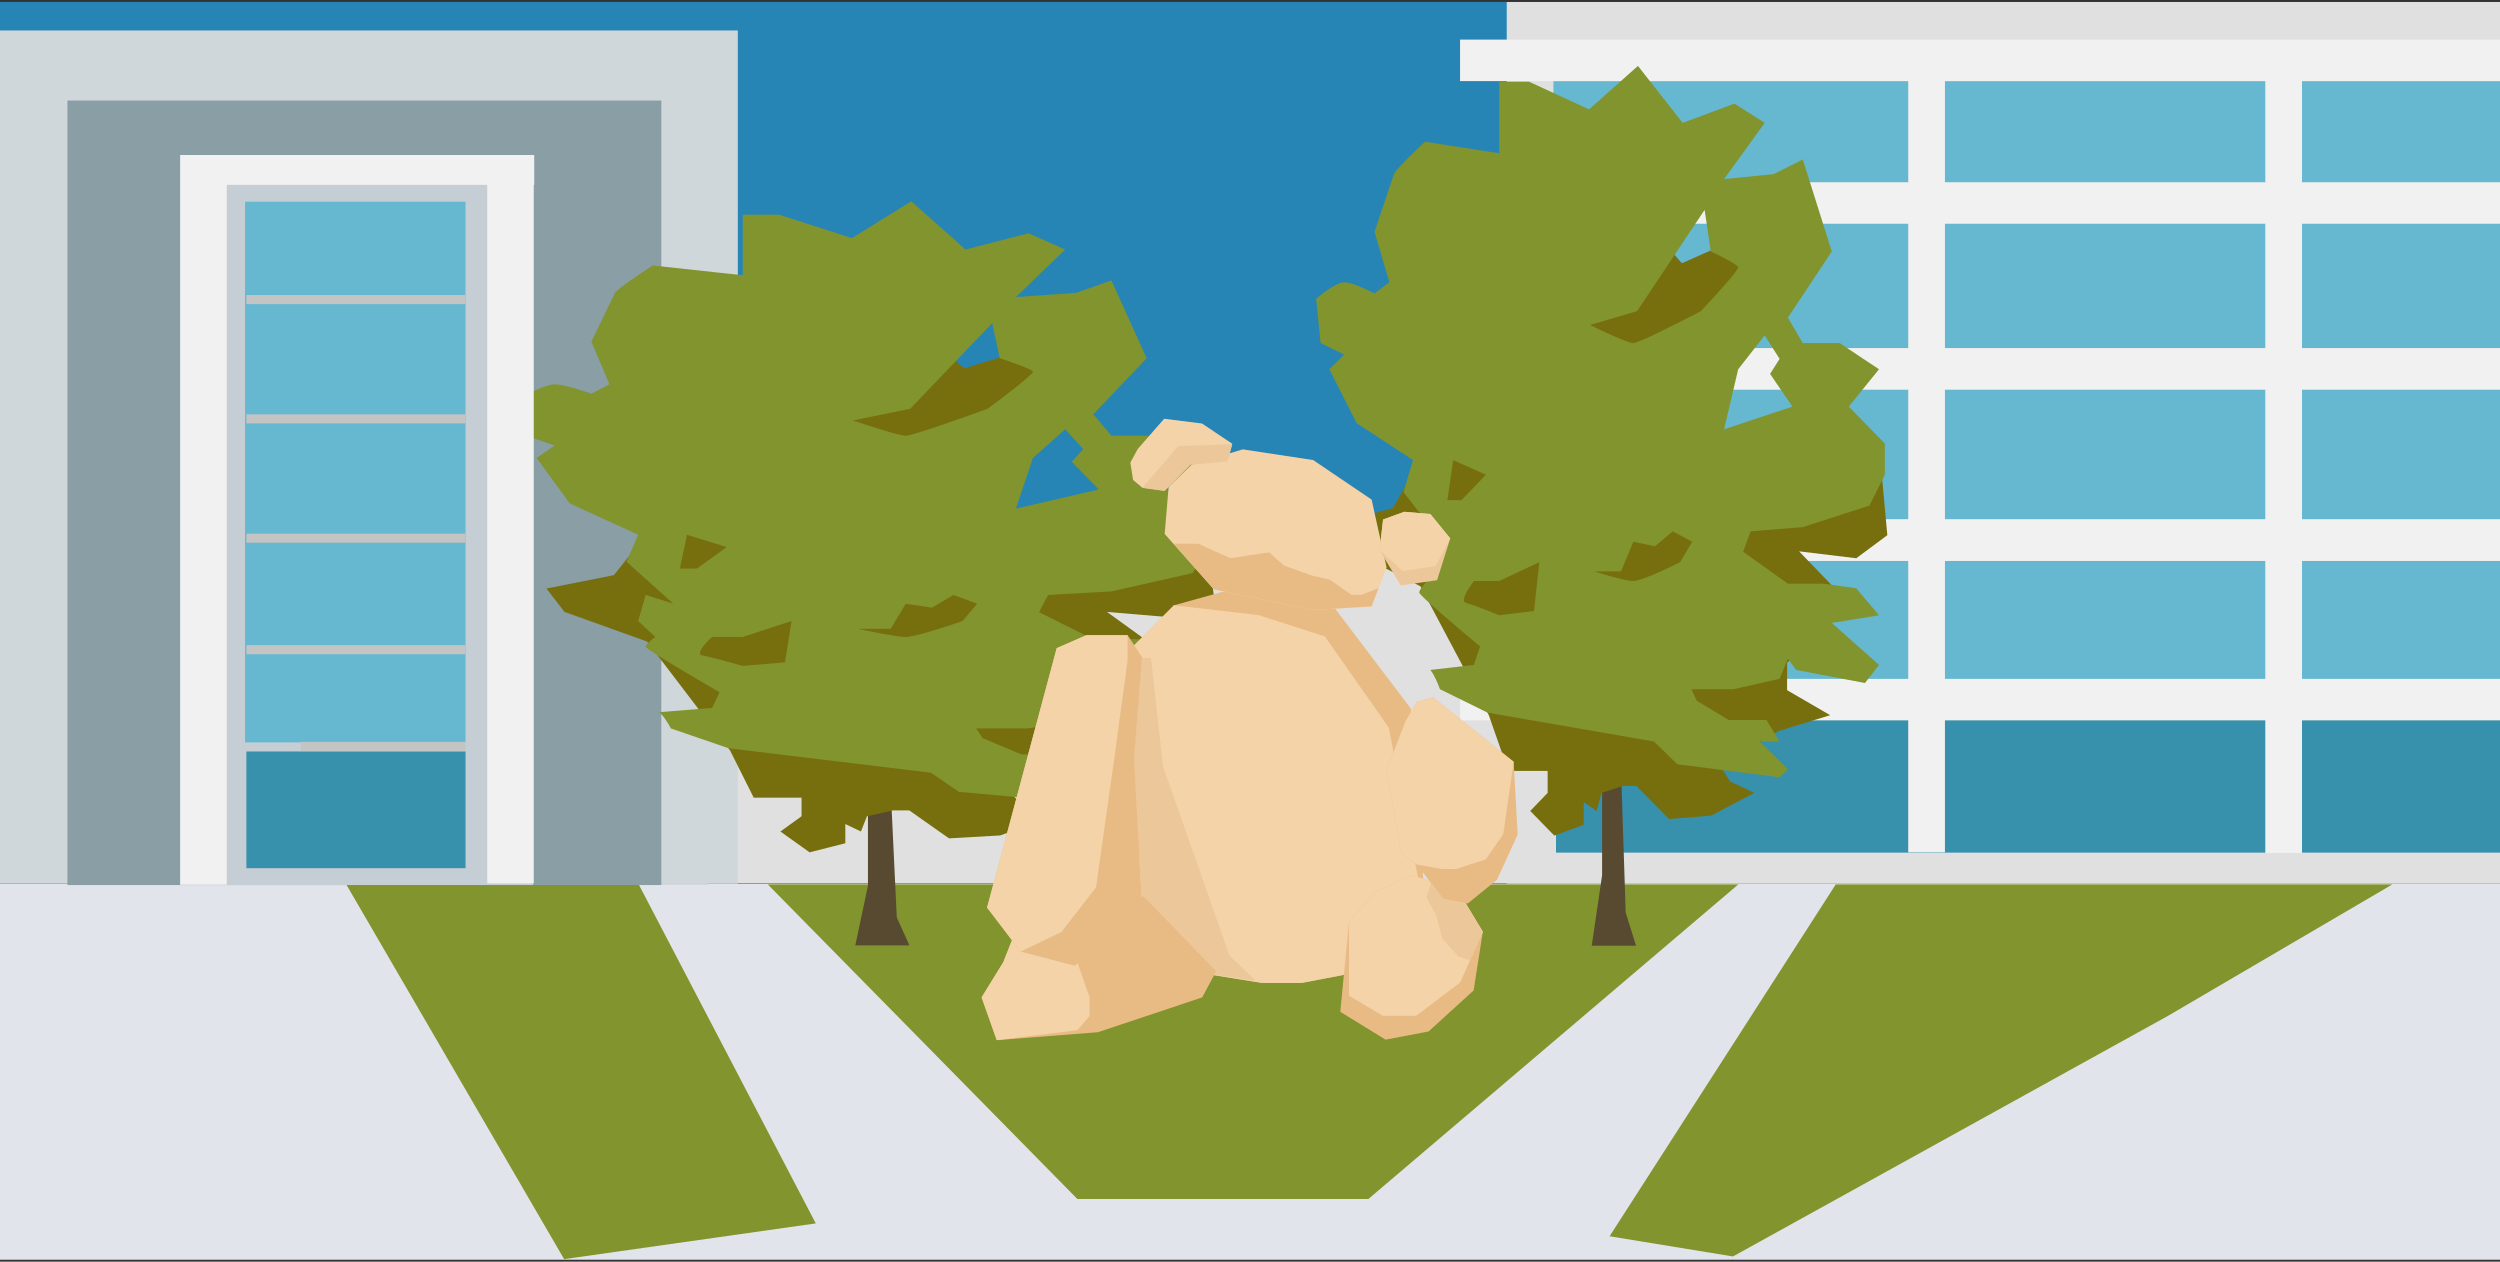 <svg width="1928" height="973" viewBox="0 0 1928 973" fill="none" xmlns="http://www.w3.org/2000/svg">
<rect x="0" y="0" width="1928" height="973" fill="#333333" stroke="none"/>
<g id="Bear graphic frame" clip-path="url(#clip0_477_233)">
<g id="Bear Graphic Full">
<rect id="sidewalk" x="-7" y="681.496" width="1942" height="290" fill="#E1E4EA"/>
<g id="grass">
<path d="M1415.74 682.043L1241.31 953.407L1336.44 968.977L1671.96 783.426L1845 682.043H1671.96H1415.74Z" fill="#82942E"/>
<path d="M435.053 971.043L267 682.043H492.571L629.115 943.483L435.053 971.043Z" fill="#82942E"/>
<path d="M830.876 924.68L592.103 682.043H1340.6L1055.25 924.68L830.876 924.68Z" fill="#82942E"/>
</g>
<rect id="sky" x="-7" y="1.504" width="1942" height="680" fill="#2685B5"/>
<path id="Union" fill-rule="evenodd" clip-rule="evenodd" d="M1935 1.543H1162V418.143H358.915V681.248H1162V681.543H1935V1.543Z" fill="#E0E0E0"/>
<rect id="Rectangle 78" x="366.551" y="234.604" width="179.32" height="447.62" fill="#CAD0D6"/>
<rect id="Rectangle 86" x="-7" y="23.496" width="576" height="658" fill="#CFD7DA"/>
<rect id="Rectangle 41" x="52" y="77.543" width="458" height="605" fill="#899EA5"/>
<rect id="Rectangle 41_2" x="139" y="119.543" width="272" height="563" fill="#C5CDD5"/>
<g id="tree-left">
<path d="M701.342 729.085H659.607L669.358 683.112V600.461H686.52L691.591 707.48L701.342 729.085Z" fill="#584A30"/>
<path d="M651.917 650.304V635.501L663.947 641.272L668.604 629.48L688.784 624.964H701.203L731.861 646.541L771.445 644.283L811.806 629.48L788.909 621.953L779.983 611.917L834.703 589.085L882.824 578.798L842.464 562.49V544.676L899.512 505.035L853.718 471.916L907.274 476.433L936.38 461.379L928.618 402.669L907.274 384.604L795.118 402.669L763.296 380.088L859.928 291.521L815.298 261.916L743.892 283.995L694.993 244.855L649.2 287.256L544.418 281.235L491.639 359.515L511.819 395.393L473.399 443.565L421.397 453.852L435.368 471.916L499.013 494.748L563.046 578.798L581.286 615.179H618.154V629.48L601.854 641.272L624.363 657.329L651.917 650.304Z" fill="#776F0D"/>
<path fill-rule="evenodd" clip-rule="evenodd" d="M508.437 549.207C512.161 552.42 515.936 558.915 517.358 561.76L561.964 577.075L717.891 595.905L739.612 610.718L835.418 619.255L843.176 613.982L816.8 595.905H835.418L823.006 581.846H787.709L757.843 569.292L752.8 561.76H792.364L835.418 554.981L843.176 541.926L850.933 549.207L915.321 557.743L928.509 545.943L884.291 518.577L928.509 513.555L907.175 495.98L876.533 492.968H843.176L801.285 472.129L808.267 458.822L857.139 456.061L919.587 442.001L933.939 421.916V401.579L900.194 377.477L928.509 353.123L891.66 336.05H857.139L843.176 319.48L884.291 276.296L857.139 216.291L829.988 225.832L783.442 229.096L821.454 192.44L793.139 179.886L744.655 192.44L702.764 155.282L656.994 183.652L600.752 165.576H572.825V212.274L503.395 204.742C494.215 210.684 475.545 223.221 474.304 225.832C473.063 228.443 461.633 252.026 456.074 263.492L470.037 296.382L456.074 303.663C449.48 301.236 434.585 296.382 427.759 296.382C420.932 296.382 407.331 303.579 401.383 307.178L405.65 336.05L427.759 343.582L413.795 353.123L439.395 388.272L492.146 412.375L483.225 433.214L519.298 465.601L497.965 458.822L492.146 478.908L505.334 491.21C502.878 492.968 497.965 496.935 497.965 498.742C497.965 500.55 535.977 522.928 554.983 533.892L549.164 545.943L508.437 549.207ZM541.795 505.521C535.899 504.517 544.251 495.562 549.164 491.21H572.825L610.449 478.908L605.407 510.793L572.825 513.555C564.938 511.296 547.69 506.525 541.795 505.521ZM560.413 421.916L537.528 438.486H524.34L529.771 412.375L560.413 421.916ZM701.988 315.212L657.77 324.25C669.277 328.184 693.532 336.05 698.497 336.05C703.462 336.05 742.715 322.158 761.721 315.212C773.616 306.424 797.251 288.398 796.63 286.59C796.01 284.782 779.305 278.974 771.03 276.296L765.212 249.181L701.988 315.212ZM796.63 353.123L783.442 392.29L847.442 377.477L826.497 356.136L835.418 346.344L821.454 331.029L796.63 353.123ZM753.576 465.601L735.346 458.822L718.667 468.614L698.497 465.601L686.861 484.933H661.649C670.958 487.026 691.36 491.21 698.497 491.21C705.634 491.21 730.691 483.009 742.327 478.908L753.576 465.601Z" fill="#82942E"/>
</g>
<rect id="Rectangle 59" width="737" height="89" transform="matrix(1 0 0 -1 1198 151.543)" fill="#66B7D0"/>
<rect id="Rectangle 60" width="735" height="97" transform="matrix(1 0 0 -1 1200 268.543)" fill="#66B7D0"/>
<rect id="Rectangle 61" width="735" height="105" transform="matrix(1 0 0 -1 1200 400.543)" fill="#66B7D0"/>
<rect id="Rectangle 62" width="735" height="98" transform="matrix(1 0 0 -1 1200 530.543)" fill="#66B7D0"/>
<rect id="Rectangle 68" width="735" height="107" transform="matrix(1 0 0 -1 1200 657.543)" fill="#3790AC"/>
<rect id="Rectangle 67" width="170" height="417" transform="matrix(1 0 0 -1 189 572.543)" fill="#66B7D0"/>
<path id="Union_2" fill-rule="evenodd" clip-rule="evenodd" d="M174.878 142.543H375.756V681.248H411.634V142.543H412V119.543H139V124.543V142.543V682.238H174.878V142.543Z" fill="#F1F1F1"/>
<path id="Union_3" fill-rule="evenodd" clip-rule="evenodd" d="M1775.31 62.543H1935V30.543H1126V62.543H1471.62V140.543H1126V172.543H1471.62V268.543H1128V300.543H1471.62V400.543H1128V432.543H1471.62V523.543H1126V555.543H1471.62V657.331H1499.93V555.543H1747V657.821H1775.31V555.543H1935V523.543H1775.31V432.543H1935V400.543H1775.31V300.543H1935V268.543H1775.31V172.543H1935V140.543H1775.31V62.543ZM1747 62.543H1499.93V140.543H1747V62.543ZM1747 172.543H1499.93V268.543H1747V172.543ZM1747 300.543L1499.93 300.543V400.543H1747V300.543ZM1747 432.543H1499.93V523.543H1747V432.543Z" fill="#F1F1F1"/>
<rect id="Rectangle 70" width="169" height="90" transform="matrix(1 0 0 -1 190 669.543)" fill="#3790AC"/>
<g id="tree-right">
<path d="M1261.72 729.329H1227.55L1235.54 674.982V577.275H1249.59L1253.74 703.789L1261.72 729.329Z" fill="#584A30"/>
<path d="M1221.34 636.088V618.587L1231.24 625.41L1235.07 611.469L1251.69 606.129H1261.91L1287.15 631.639L1319.73 628.969L1352.96 611.469L1334.11 602.57L1326.76 590.705L1371.81 563.712L1411.42 551.551L1378.2 532.27V511.21L1425.16 464.344L1387.46 425.19L1431.55 430.529L1455.51 412.731L1449.12 343.322L1431.55 321.965L1339.22 343.322L1313.03 316.626L1392.57 211.918L1355.84 176.917L1297.05 203.019L1256.8 156.746L1219.1 206.875L1132.84 199.756L1089.39 292.303L1106 334.72L1074.38 391.671L1031.57 403.833L1043.07 425.19L1095.46 452.182L1148.18 551.551L1163.19 594.561H1193.54V611.469L1180.12 625.41L1198.65 644.394L1221.34 636.088Z" fill="#776F0D"/>
<path fill-rule="evenodd" clip-rule="evenodd" d="M1103.13 516.651C1106.2 520.451 1109.31 528.131 1110.48 531.496L1147.22 549.607L1275.63 571.874L1293.52 589.391L1372.42 599.485L1378.81 593.25L1357.09 571.874H1372.42L1362.2 555.248H1333.13L1308.53 540.403L1304.38 531.496H1336.96L1372.42 523.48L1378.81 508.041L1385.2 516.651L1438.23 526.746L1449.09 512.791L1412.67 480.43L1449.09 474.492L1431.52 453.709L1406.28 450.146H1378.81L1344.31 425.504L1350.06 409.768L1390.31 406.503L1441.74 389.876L1453.56 366.125V342.076L1425.77 313.574L1449.09 284.775L1418.74 264.586H1390.31L1378.81 244.991L1412.67 193.925L1390.31 122.967L1367.95 134.249L1329.62 138.108L1360.92 94.761L1337.6 79.917L1297.67 94.761L1263.17 50.821L1225.48 84.37L1179.16 62.993H1156.16V118.216L1098.98 109.309C1091.42 116.336 1076.05 131.161 1075.02 134.249C1074 137.336 1064.59 165.225 1060.01 178.783L1071.51 217.677L1060.01 226.287C1054.58 223.417 1042.31 217.677 1036.69 217.677C1031.07 217.677 1019.87 226.188 1014.97 230.443L1018.48 264.586L1036.69 273.493L1025.19 284.775L1046.27 326.341L1089.72 354.843L1082.37 379.485L1112.08 417.785L1094.51 409.768L1089.72 433.52L1100.58 448.068C1098.56 450.146 1094.51 454.837 1094.51 456.975C1094.51 459.113 1125.81 485.576 1141.47 498.54L1136.68 512.791L1103.13 516.651ZM1130.61 464.991C1125.75 463.804 1132.63 453.214 1136.68 448.068H1156.16L1187.15 433.52L1182.99 471.226L1156.16 474.492C1149.67 471.82 1135.46 466.179 1130.61 464.991ZM1145.94 366.125L1127.09 385.72H1116.23L1120.7 354.843L1145.94 366.125ZM1262.53 239.944L1226.12 250.632C1235.6 255.283 1255.57 264.586 1259.66 264.586C1263.75 264.586 1296.08 248.158 1311.73 239.944C1321.52 229.552 1340.99 208.235 1340.48 206.098C1339.97 203.96 1326.21 197.092 1319.39 193.925L1314.6 161.86L1262.53 239.944ZM1340.48 284.775L1329.62 331.091L1382.32 313.574L1365.07 288.338L1372.42 276.759L1360.92 258.648L1340.48 284.775ZM1305.02 417.785L1290.01 409.768L1276.27 421.347L1259.66 417.785L1250.08 440.646H1229.31C1236.98 443.12 1253.78 448.068 1259.66 448.068C1265.54 448.068 1286.17 438.369 1295.76 433.52L1305.02 417.785Z" fill="#82942E"/>
</g>
<g id="bear">
<path d="M905.291 466.836L867.499 504.82V688.026L930.422 751.141L973.394 758.047H1003.7L1039.77 751.141L1100.01 709.896L1087.92 546.257L1027.68 466.836L960.541 451.489L905.291 466.836Z" fill="#E8BB84"/>
<path d="M905.291 466.835L867.499 504.82V688.026L930.422 751.141L973.394 758.047H1003.7L1039.77 751.141L1100.01 709.895L1071.04 561.22L1021.74 490.815L970.324 474.317L905.291 466.835Z" fill="#F4D3A8"/>
<path d="M1060.68 687.643L1040.35 711.047L1033.63 780.301L1068.55 801.787L1101.73 795.456L1136.46 763.803L1143.56 718.529L1123.22 684.957L1088.88 675.173L1060.68 687.643Z" fill="#E8BB84"/>
<path d="M887.648 507.355H880.502L874.288 584.564L880.347 691.288L936.893 751.719L968.429 756.379L948.234 736.961L896.969 591.244L887.648 507.355Z" fill="#ECC799"/>
<path d="M1060.68 687.643L1040.35 711.047V767.831L1066.44 783.37H1092.14L1126.1 757.664L1143.55 718.529L1123.22 684.957L1088.88 675.173L1060.68 687.643Z" fill="#F4D3A8"/>
<path d="M937.904 749.03L927.161 769.173L846.781 796.031L768.702 802.17L757 769.173L773.69 742.124L786.735 709.128L809.564 687.834L882.079 691.479L937.904 749.03Z" fill="#E8BB84"/>
<path d="M840.258 769.173V783.561L830.858 794.496L768.702 802.17L757 769.173L773.69 742.124L786.735 709.128L809.564 687.834L830.858 742.124L840.258 769.173Z" fill="#F4D3A8"/>
<path d="M837.764 489.856L814.936 499.832L761.221 699.92L787.119 733.875L828.94 744.81L880.736 699.92L874.597 584.433L880.736 506.738L869.61 489.856H837.764Z" fill="#E8BB84"/>
<path d="M837.764 489.856L814.936 499.832L761.221 699.92L787.119 733.875L818.58 718.72L845.246 684.381L859.442 584.049L869.61 509.232V489.856H837.764Z" fill="#F4D3A8"/>
<path d="M1092.72 541.269L1084.08 555.849L1069.31 594.025L1080.63 658.099L1092.72 666.732L1113.05 693.397L1131.85 696.85L1154.49 678.434L1170.41 643.711L1167.34 587.502L1105.19 537.816L1092.72 541.269Z" fill="#E8BB84"/>
<path d="M1092.72 541.269L1084.08 555.849L1069.31 594.025L1080.63 658.099L1092.72 666.732L1112.09 670.185H1122.84L1145.86 662.703L1159.29 643.327L1167.34 587.502L1105.19 537.816L1092.72 541.269Z" fill="#F4D3A8"/>
<path d="M898.194 411.778L901.263 375.521L919.104 358.255L958.431 346.553L1012.72 354.802L1057.8 385.304L1069.31 437.485L1057.8 467.987L1012.72 470.289L936.178 454.558L898.194 411.778Z" fill="#F4D3A8"/>
<path d="M897.81 378.398L880.928 376.096L873.83 370.149L871.719 356.72L877.475 346.169L897.81 322.957L926.969 326.601L950.182 342.14L946.728 355.569L917.569 357.679L897.81 378.398Z" fill="#F4D3A8"/>
<path d="M898.194 378.59L880.928 376.288L908.553 344.059L950.374 342.524L946.729 355.761L918.145 358.447L898.194 378.59Z" fill="#ECC799"/>
<path d="M1082.93 394.704L1066.63 400.651L1063.94 424.248L1080.25 451.489L1108.26 447.46L1118.42 415.231L1103.08 396.431L1082.93 394.704Z" fill="#ECC799"/>
<path d="M1082.93 394.704L1066.63 400.651L1063.94 424.248L1081.78 440.362L1107.11 436.525L1118.42 415.231L1103.08 396.431L1082.93 394.704Z" fill="#F4D3A8"/>
<path d="M923.844 419.273H905.047L936.272 454.537L1012.7 470.382L1057.75 467.586L1063.04 453.605L1049.99 458.731H1042.22L1025.6 447.08L1011.62 443.818L990.023 436.05L978.838 425.953L948.855 430.458L923.844 419.273Z" fill="#E8BB84"/>
<path d="M1100.17 692.22L1103.58 681.035L1113.21 693.308L1130.3 696.57L1143.35 718.94L1133.88 740.689L1124.55 737.427L1112.13 723.756L1107.78 706.357L1100.17 692.22Z" fill="#ECC799"/>
</g>
<rect id="Rectangle 59_2" x="190" y="497.543" width="169" height="7" fill="#C4C4C4"/>
<rect id="Rectangle 79" x="232" y="572.15" width="126.915" height="7.078" fill="#C4C4C4"/>
<rect id="Rectangle 73" x="190" y="411.543" width="169" height="7" fill="#C4C4C4"/>
<rect id="Rectangle 74" x="190" y="319.543" width="169" height="7" fill="#C4C4C4"/>
<rect id="Rectangle 75" x="190" y="227.543" width="169" height="7" fill="#C4C4C4"/>
</g>
</g>
<defs>
<clipPath id="clip0_477_233">
<rect width="1928" height="973" fill="white"/>
</clipPath>
</defs>
</svg>
